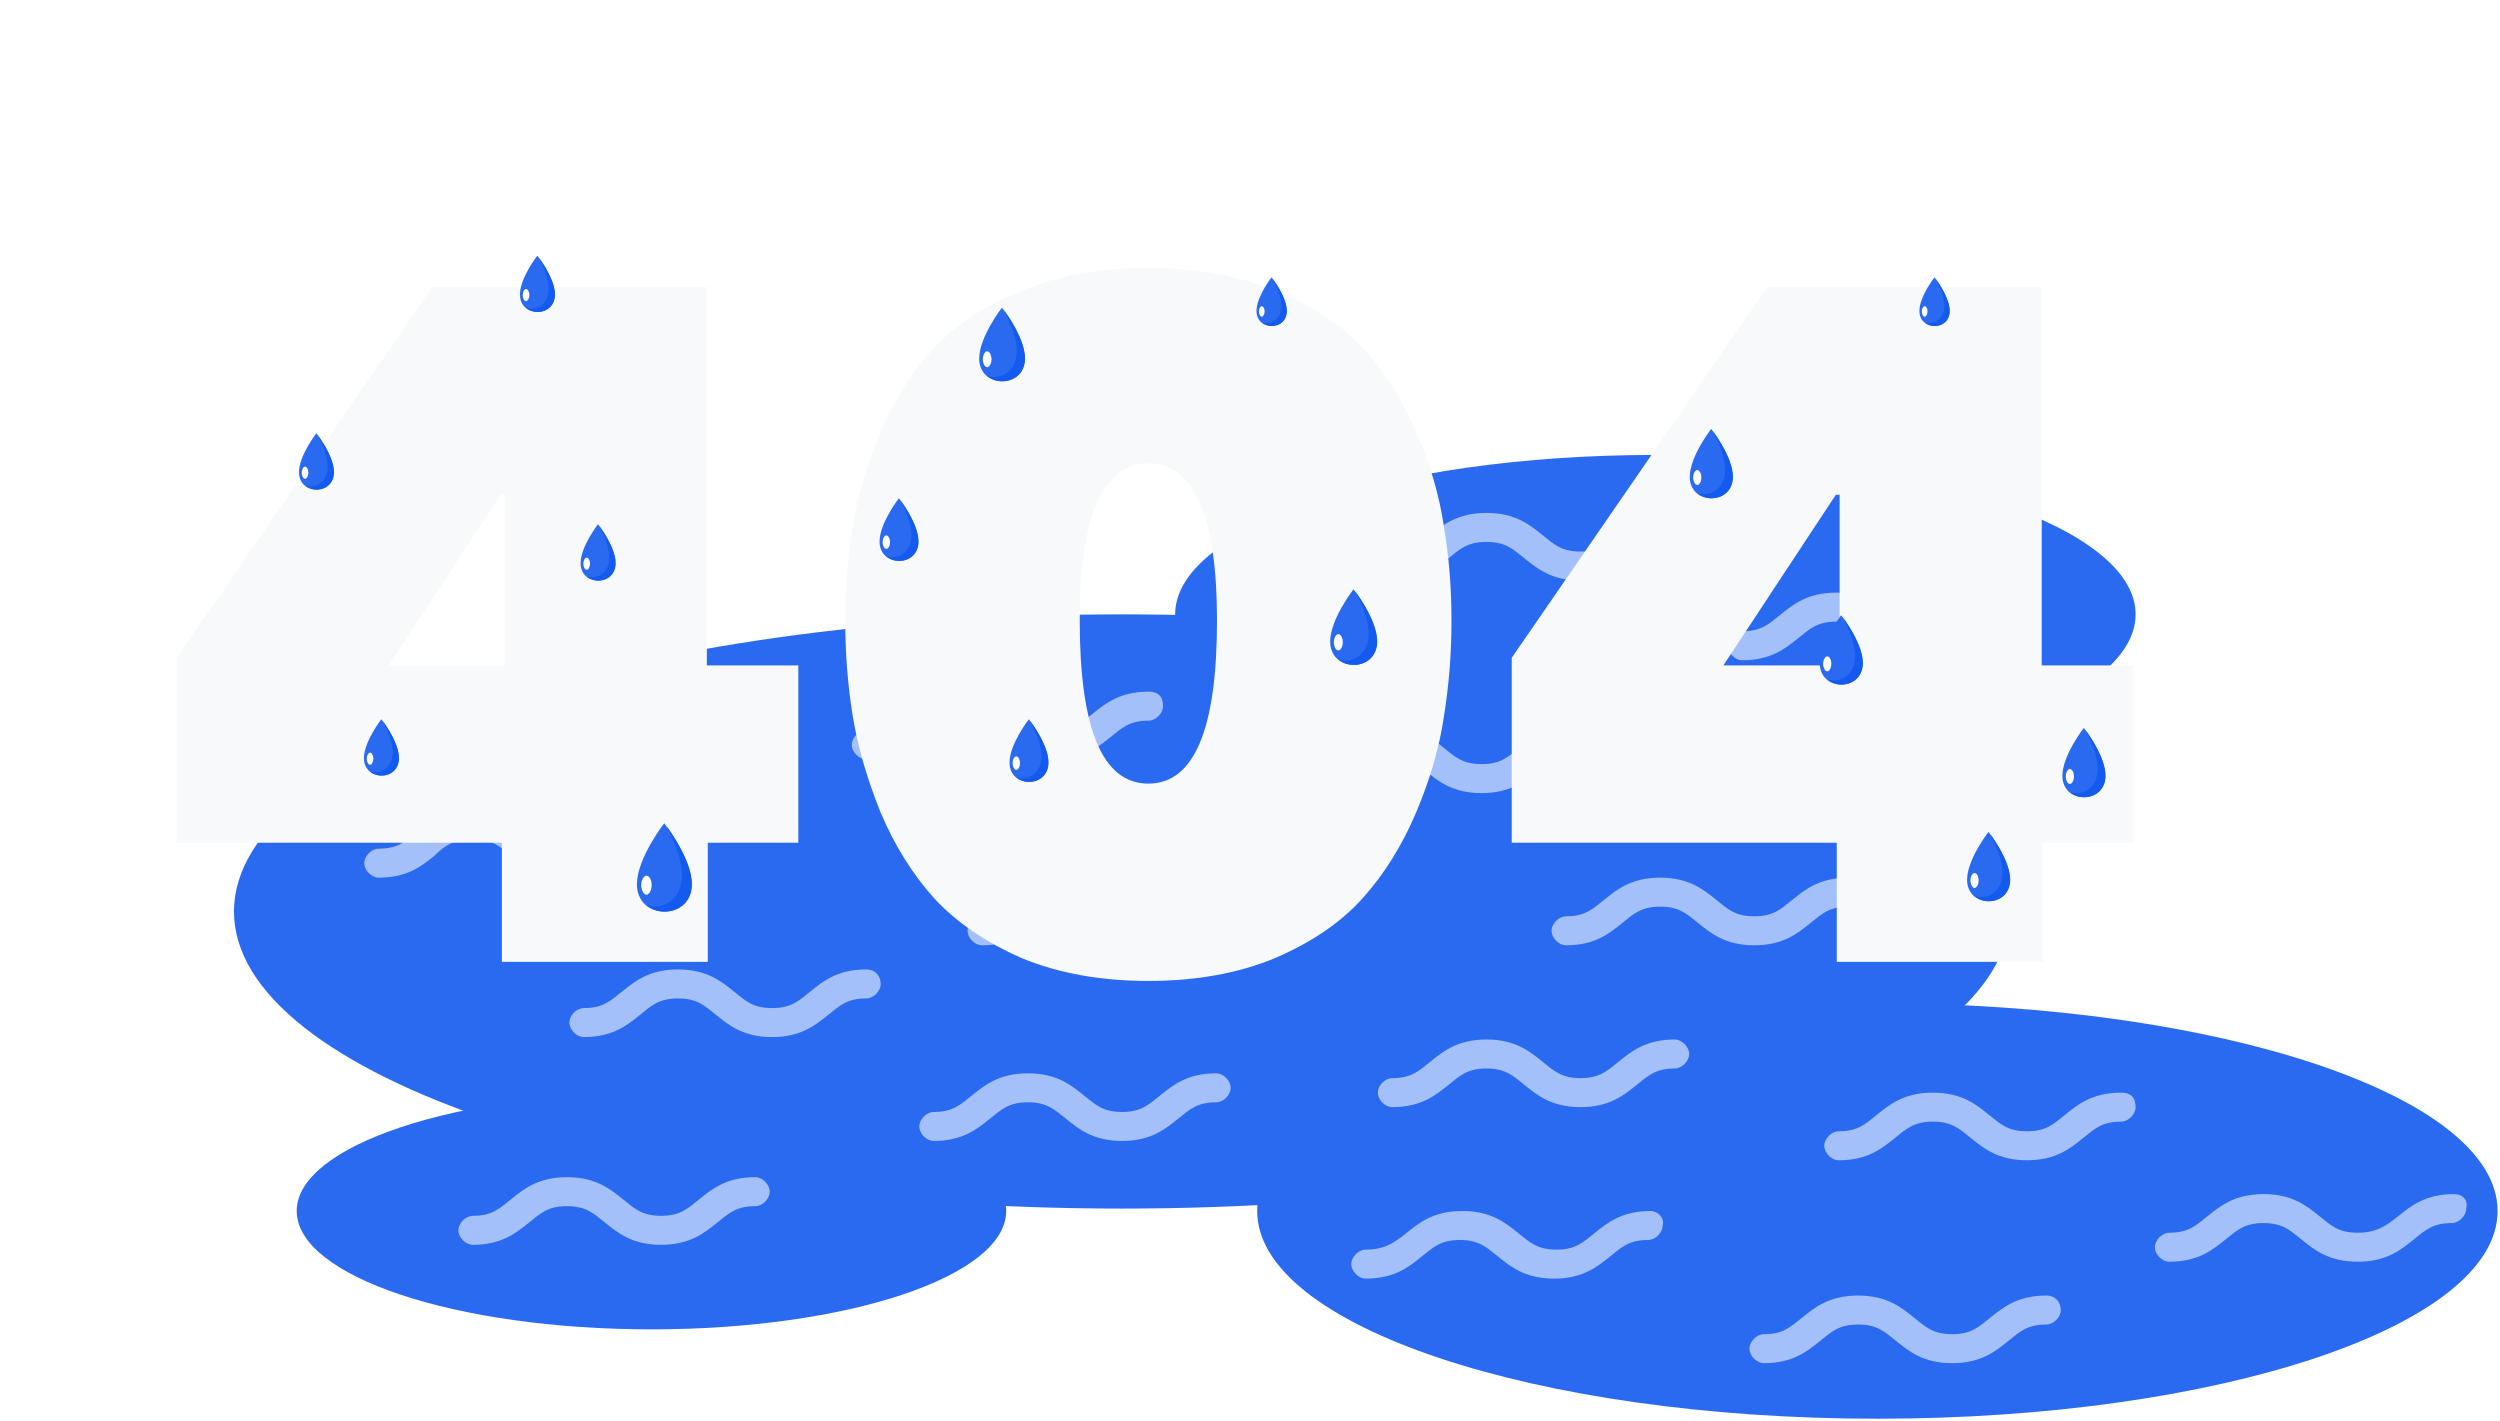 <svg width="577" height="328" viewBox="0 0 577 328" fill="none" xmlns="http://www.w3.org/2000/svg">
<path d="M258.967 141.795C372.167 141.795 463.934 172.496 463.934 210.368C463.934 248.239 372.167 278.94 258.967 278.94C145.767 278.94 54 248.239 54 210.368C54 172.496 145.767 141.795 258.967 141.795Z" fill="#2A6AF0"/>
<path d="M382.059 105C443.273 105 492.897 121.474 492.897 141.795C492.897 162.116 443.273 178.59 382.059 178.59C320.844 178.59 271.22 162.116 271.22 141.795C271.22 121.474 320.844 105 382.059 105Z" fill="#2A6AF0"/>
<path d="M150.357 252.18C195.575 252.18 232.232 264.411 232.232 279.498C232.232 294.585 195.575 306.815 150.357 306.815C105.138 306.815 68.481 294.585 68.481 279.498C68.481 264.411 105.138 252.18 150.357 252.18Z" fill="#2A6AF0"/>
<path d="M433.3 231.552C512.356 231.552 576.443 253.018 576.443 279.497C576.443 305.977 512.356 327.442 433.3 327.442C354.245 327.442 290.158 305.977 290.158 279.497C290.158 253.018 354.245 231.552 433.3 231.552Z" fill="#2A6AF0"/>
<path opacity="0.8" d="M152.585 186.952C145.901 186.952 142.559 189.74 139.774 191.97C136.989 194.2 135.319 195.872 130.863 195.872C126.407 195.872 124.736 194.2 121.951 191.97C119.166 189.74 115.824 186.952 109.141 186.952C102.457 186.952 99.115 189.74 96.33 191.97C93.545 194.2 91.874 195.872 87.419 195.872C85.748 195.872 84.077 197.545 84.077 199.217C84.077 200.89 85.748 202.562 87.419 202.562C94.102 202.562 97.444 199.775 100.229 197.545C102.457 195.315 104.685 193.643 109.141 193.643C113.596 193.643 115.267 195.315 118.052 197.545C120.837 199.775 124.179 202.562 130.863 202.562C137.546 202.562 140.888 199.775 143.673 197.545C146.458 195.315 148.129 193.643 152.585 193.643C154.256 193.643 155.927 191.97 155.927 190.298C155.927 188.068 154.256 186.952 152.585 186.952Z" fill="#C2D5FC"/>
<path opacity="0.8" d="M199.928 223.747C193.244 223.747 189.902 226.535 187.117 228.765C184.332 230.995 182.661 232.667 178.206 232.667C173.75 232.667 172.079 230.995 169.294 228.765C166.509 226.535 163.167 223.747 156.484 223.747C149.8 223.747 146.458 226.535 143.673 228.765C140.888 230.995 139.217 232.667 134.762 232.667C133.091 232.667 131.42 234.34 131.42 236.012C131.42 237.685 133.091 239.357 134.762 239.357C141.445 239.357 144.787 236.57 147.572 234.34C150.357 232.11 152.028 230.437 156.484 230.437C160.939 230.437 162.61 232.11 165.395 234.34C168.18 236.57 171.522 239.357 178.206 239.357C184.889 239.357 188.231 236.57 191.016 234.34C193.801 232.11 195.472 230.437 199.928 230.437C201.599 230.437 203.27 228.765 203.27 227.092C203.27 225.42 202.156 223.747 199.928 223.747Z" fill="#C2D5FC"/>
<path opacity="0.8" d="M386.514 118.38C379.831 118.38 376.489 121.168 373.704 123.398C370.919 125.628 369.248 127.3 364.792 127.3C360.337 127.3 358.666 125.628 355.881 123.398C353.096 121.168 349.754 118.38 343.07 118.38C336.387 118.38 333.045 121.168 330.26 123.398C327.475 125.628 325.804 127.3 321.348 127.3C319.677 127.3 318.006 128.973 318.006 130.645C318.006 132.318 319.677 133.99 321.348 133.99C328.032 133.99 331.374 131.203 334.159 128.973C336.944 126.743 338.615 125.07 343.07 125.07C347.526 125.07 349.197 126.743 351.982 128.973C354.767 131.203 358.109 133.99 364.792 133.99C371.476 133.99 374.818 131.203 377.603 128.973C380.388 126.743 382.059 125.07 386.514 125.07C388.185 125.07 389.856 123.398 389.856 121.725C389.856 119.495 388.185 118.38 386.514 118.38Z" fill="#C2D5FC"/>
<path opacity="0.8" d="M291.829 202.563C285.145 202.563 281.803 205.35 279.018 207.58C276.233 209.81 274.562 211.483 270.107 211.483C265.651 211.483 263.98 209.81 261.195 207.58C258.41 205.35 255.068 202.563 248.385 202.563C241.701 202.563 238.359 205.35 235.574 207.58C232.789 209.81 231.118 211.483 226.663 211.483C224.992 211.483 223.321 213.155 223.321 214.828C223.321 216.5 224.992 218.173 226.663 218.173C233.346 218.173 236.688 215.385 239.473 213.155C242.258 210.925 243.929 209.253 248.385 209.253C252.84 209.253 254.511 210.925 257.296 213.155C260.081 215.385 263.423 218.173 270.107 218.173C276.79 218.173 280.132 215.385 282.917 213.155C285.702 210.925 287.373 209.253 291.829 209.253C293.5 209.253 295.171 207.58 295.171 205.908C295.171 203.678 293.5 202.563 291.829 202.563Z" fill="#C2D5FC"/>
<path opacity="0.8" d="M386.514 239.914C379.831 239.914 376.489 242.702 373.704 244.932C370.919 247.162 369.248 248.834 364.792 248.834C360.337 248.834 358.666 247.162 355.881 244.932C353.096 242.702 349.754 239.914 343.07 239.914C336.387 239.914 333.045 242.702 330.26 244.932C327.475 247.162 325.804 248.834 321.348 248.834C319.677 248.834 318.006 250.507 318.006 252.179C318.006 253.852 319.677 255.524 321.348 255.524C328.032 255.524 331.374 252.737 334.159 250.507C336.944 248.277 338.615 246.604 343.07 246.604C347.526 246.604 349.197 248.277 351.982 250.507C354.767 252.737 358.109 255.524 364.792 255.524C371.476 255.524 374.818 252.737 377.603 250.507C380.388 248.277 382.059 246.604 386.514 246.604C388.185 246.604 389.856 244.932 389.856 243.259C389.856 241.587 388.185 239.914 386.514 239.914Z" fill="#C2D5FC"/>
<path opacity="0.8" d="M426.617 202.563C419.933 202.563 416.591 205.35 413.806 207.58C411.021 209.81 409.35 211.483 404.894 211.483C400.439 211.483 398.768 209.81 395.983 207.58C393.198 205.35 389.856 202.563 383.172 202.563C376.489 202.563 373.147 205.35 370.362 207.58C367.577 209.81 365.906 211.483 361.45 211.483C359.779 211.483 358.109 213.155 358.109 214.828C358.109 216.5 359.779 218.173 361.45 218.173C368.134 218.173 371.476 215.385 374.261 213.155C377.046 210.925 378.717 209.253 383.172 209.253C387.628 209.253 389.299 210.925 392.084 213.155C394.869 215.385 398.211 218.173 404.894 218.173C411.578 218.173 414.92 215.385 417.705 213.155C420.49 210.925 422.161 209.253 426.617 209.253C428.287 209.253 429.958 207.58 429.958 205.908C429.958 203.678 428.844 202.563 426.617 202.563Z" fill="#C2D5FC"/>
<path opacity="0.8" d="M467.276 136.778C460.592 136.778 457.25 139.565 454.465 141.795C451.681 144.025 450.01 145.698 445.554 145.698C441.098 145.698 439.427 144.025 436.642 141.795C433.857 139.565 430.516 136.778 423.832 136.778C417.148 136.778 413.806 139.565 411.021 141.795C408.237 144.025 406.566 145.698 402.11 145.698C400.439 145.698 398.768 147.37 398.768 149.043C398.768 150.715 400.439 152.388 402.11 152.388C408.793 152.388 412.135 149.6 414.92 147.37C417.705 145.14 419.376 143.468 423.832 143.468C428.288 143.468 429.959 145.14 432.743 147.37C435.528 149.6 438.87 152.388 445.554 152.388C452.238 152.388 455.579 149.6 458.364 147.37C461.149 145.14 462.82 143.468 467.276 143.468C468.947 143.468 470.618 141.795 470.618 140.123C470.618 138.45 469.504 136.778 467.276 136.778Z" fill="#C2D5FC"/>
<path opacity="0.8" d="M265.094 159.635C258.41 159.635 255.068 162.423 252.283 164.653C249.498 166.883 247.827 168.555 243.372 168.555C238.916 168.555 237.245 166.883 234.46 164.653C231.675 162.423 228.333 159.635 221.65 159.635C214.966 159.635 211.624 162.423 208.839 164.653C206.054 166.883 204.383 168.555 199.928 168.555C198.257 168.555 196.586 170.228 196.586 171.9C196.586 173.573 198.257 175.245 199.928 175.245C206.611 175.245 209.953 172.458 212.738 170.228C215.523 167.998 217.194 166.325 221.65 166.325C226.105 166.325 227.776 167.998 230.561 170.228C233.346 172.458 236.688 175.245 243.372 175.245C250.055 175.245 253.397 172.458 256.182 170.228C258.967 167.998 260.638 166.325 265.094 166.325C266.765 166.325 268.436 164.653 268.436 162.98C268.436 160.75 267.322 159.635 265.094 159.635Z" fill="#C2D5FC"/>
<path opacity="0.8" d="M363.678 167.44C356.995 167.44 353.653 170.227 350.868 172.457C348.083 174.687 346.412 176.36 341.956 176.36C337.501 176.36 335.83 174.687 333.045 172.457C330.26 170.227 326.918 167.44 320.234 167.44C313.551 167.44 310.209 170.227 307.424 172.457C304.639 174.687 302.968 176.36 298.512 176.36C296.841 176.36 295.17 178.032 295.17 179.705C295.17 181.377 296.841 183.05 298.512 183.05C305.196 183.05 308.538 180.262 311.323 178.032C314.108 175.802 315.778 174.13 320.234 174.13C324.69 174.13 326.361 175.802 329.146 178.032C331.931 180.262 335.273 183.05 341.956 183.05C348.64 183.05 351.982 180.262 354.767 178.032C357.552 175.802 359.223 174.13 363.678 174.13C365.349 174.13 367.02 172.457 367.02 170.785C367.02 168.555 365.906 167.44 363.678 167.44Z" fill="#C2D5FC"/>
<path opacity="0.8" d="M280.689 247.72C274.005 247.72 270.664 250.508 267.879 252.738C265.094 254.968 263.423 256.64 258.967 256.64C254.511 256.64 252.84 254.968 250.055 252.738C247.271 250.508 243.929 247.72 237.245 247.72C230.561 247.72 227.219 250.508 224.435 252.738C221.65 254.968 219.979 256.64 215.523 256.64C213.852 256.64 212.181 258.313 212.181 259.985C212.181 261.658 213.852 263.33 215.523 263.33C222.207 263.33 225.549 260.543 228.333 258.313C231.118 256.083 232.789 254.41 237.245 254.41C241.701 254.41 243.372 256.083 246.157 258.313C248.942 260.543 252.283 263.33 258.967 263.33C265.651 263.33 268.993 260.543 271.778 258.313C274.562 256.083 276.233 254.41 280.689 254.41C282.36 254.41 284.031 252.738 284.031 251.065C284.031 249.393 282.36 247.72 280.689 247.72Z" fill="#C2D5FC"/>
<path opacity="0.8" d="M380.945 279.497C374.261 279.497 370.919 282.285 368.134 284.515C365.349 286.745 363.678 288.417 359.223 288.417C354.767 288.417 353.096 286.745 350.311 284.515C347.526 282.285 344.184 279.497 337.501 279.497C330.817 279.497 327.475 282.285 324.69 284.515C321.905 286.745 319.677 288.417 315.222 288.417C313.551 288.417 311.88 290.09 311.88 291.762C311.88 293.435 313.551 295.107 315.222 295.107C321.905 295.107 325.247 292.32 328.032 290.09C330.817 287.86 332.488 286.187 336.944 286.187C341.399 286.187 343.07 287.86 345.855 290.09C348.64 292.32 351.982 295.107 358.666 295.107C365.349 295.107 368.691 292.32 371.476 290.09C374.261 287.86 375.932 286.187 380.388 286.187C382.059 286.187 383.73 284.515 383.73 282.842C384.286 281.17 382.616 279.497 380.945 279.497Z" fill="#C2D5FC"/>
<path opacity="0.8" d="M489.555 252.18C482.871 252.18 479.529 254.968 476.744 257.198C473.96 259.428 472.289 261.1 467.833 261.1C463.377 261.1 461.706 259.428 458.921 257.198C456.136 254.968 452.794 252.18 446.111 252.18C439.427 252.18 436.085 254.968 433.3 257.198C430.515 259.428 428.845 261.1 424.389 261.1C422.718 261.1 421.047 262.773 421.047 264.445C421.047 266.118 422.718 267.79 424.389 267.79C431.072 267.79 434.414 265.003 437.199 262.773C439.984 260.543 441.655 258.87 446.111 258.87C450.567 258.87 452.238 260.543 455.022 262.773C457.807 265.003 461.149 267.79 467.833 267.79C474.517 267.79 477.858 265.003 480.643 262.773C483.428 260.543 485.099 258.87 489.555 258.87C491.226 258.87 492.897 257.198 492.897 255.525C492.897 253.295 491.783 252.18 489.555 252.18Z" fill="#C2D5FC"/>
<path opacity="0.8" d="M472.288 299.01C465.605 299.01 462.263 301.798 459.478 304.028C456.693 306.258 455.022 307.93 450.566 307.93C446.111 307.93 444.44 306.258 441.655 304.028C438.87 301.798 435.528 299.01 428.844 299.01C422.161 299.01 418.819 301.798 416.034 304.028C413.249 306.258 411.578 307.93 407.122 307.93C405.451 307.93 403.781 309.603 403.781 311.275C403.781 312.948 405.451 314.62 407.122 314.62C413.806 314.62 417.148 311.833 419.933 309.603C422.718 307.373 424.389 305.7 428.844 305.7C433.3 305.7 434.971 307.373 437.756 309.603C440.541 311.833 443.883 314.62 450.566 314.62C457.25 314.62 460.592 311.833 463.377 309.603C466.162 307.373 467.833 305.7 472.288 305.7C473.959 305.7 475.63 304.028 475.63 302.355C475.63 300.683 474.516 299.01 472.288 299.01Z" fill="#C2D5FC"/>
<path opacity="0.8" d="M566.417 275.595C559.734 275.595 556.392 278.383 553.607 280.613C550.822 282.843 548.594 284.515 544.138 284.515C539.683 284.515 538.012 282.843 535.227 280.613C532.442 278.383 529.1 275.595 522.416 275.595C515.733 275.595 512.391 278.383 509.606 280.613C506.821 282.843 505.15 284.515 500.694 284.515C499.023 284.515 497.352 286.188 497.352 287.86C497.352 289.533 499.023 291.205 500.694 291.205C507.378 291.205 510.72 288.418 513.505 286.188C516.29 283.958 517.961 282.285 522.416 282.285C526.872 282.285 528.543 283.958 531.328 286.188C534.113 288.418 537.455 291.205 544.138 291.205C550.822 291.205 554.164 288.418 556.949 286.188C559.734 283.958 561.405 282.285 565.86 282.285C567.531 282.285 569.202 280.613 569.202 278.94C569.759 276.71 568.088 275.595 566.417 275.595Z" fill="#C2D5FC"/>
<path opacity="0.8" d="M174.307 271.693C167.623 271.693 164.281 274.48 161.496 276.71C158.711 278.94 157.04 280.613 152.585 280.613C148.129 280.613 146.458 278.94 143.673 276.71C140.888 274.48 137.546 271.693 130.862 271.693C124.179 271.693 120.837 274.48 118.052 276.71C115.267 278.94 113.596 280.613 109.14 280.613C107.47 280.613 105.799 282.285 105.799 283.958C105.799 285.63 107.47 287.303 109.14 287.303C115.824 287.303 119.166 284.515 121.951 282.285C124.736 280.055 126.407 278.383 130.862 278.383C135.318 278.383 136.989 280.055 139.774 282.285C142.559 284.515 145.901 287.303 152.585 287.303C159.268 287.303 162.61 284.515 165.395 282.285C168.18 280.055 169.851 278.383 174.307 278.383C175.978 278.383 177.648 276.71 177.648 275.038C177.648 273.365 175.978 271.693 174.307 271.693Z" fill="#C2D5FC"/>
<g filter="url(#filter0_d)">
<path d="M163.36 176.5V204H115.84V176.5H40.82V133.82L99.78 48.24H163.14V135.58H184.26V176.5H163.36ZM116.5 96.2H115.62L89.66 135.58H116.5V96.2ZM294.303 203.12C285.796 206.64 276.043 208.4 265.043 208.4C254.043 208.4 244.29 206.64 235.783 203.12C227.423 199.453 220.676 194.833 215.543 189.26C210.556 183.687 206.45 177.087 203.223 169.46C200.143 161.833 198.016 154.5 196.843 147.46C195.67 140.273 195.083 132.867 195.083 125.24C195.083 117.613 195.67 110.353 196.843 103.46C198.016 96.42 200.143 89.16 203.223 81.68C206.45 74.2 210.556 67.747 215.543 62.32C220.676 56.893 227.423 52.493 235.783 49.12C244.29 45.6 254.043 43.84 265.043 43.84C276.043 43.84 285.796 45.6 294.303 49.12C302.81 52.493 309.556 56.893 314.543 62.32C319.53 67.747 323.636 74.2 326.863 81.68C330.09 89.16 332.216 96.42 333.243 103.46C334.416 110.353 335.003 117.613 335.003 125.24C335.003 132.867 334.416 140.273 333.243 147.46C332.216 154.5 330.09 161.833 326.863 169.46C323.636 177.087 319.53 183.687 314.543 189.26C309.556 194.833 302.81 199.453 294.303 203.12ZM280.883 125.24C280.883 101.04 275.603 88.94 265.043 88.94C254.483 88.94 249.203 101.04 249.203 125.24C249.203 150.32 254.483 162.86 265.043 162.86C275.603 162.86 280.883 150.32 280.883 125.24ZM471.446 176.5V204H423.926V176.5H348.906V133.82L407.866 48.24H471.226V135.58H492.346V176.5H471.446ZM424.586 96.2H423.706L397.746 135.58H424.586V96.2Z" fill="#F7F9FA"/>
</g>
<path d="M138.015 121C138.015 121 134 126.162 134 129.985C134 132.471 135.784 134 138.015 134C140.245 134 142.029 132.471 142.029 129.985C142.093 126.162 138.015 121 138.015 121Z" fill="#2A6AF0"/>
<path d="M136.167 130.113C136.167 130.878 135.784 131.515 135.402 131.515C135.02 131.515 134.637 130.878 134.637 130.113C134.637 129.348 135.02 128.711 135.402 128.711C135.784 128.711 136.167 129.284 136.167 130.113Z" fill="white"/>
<path d="M138.333 121.383C139.417 123.486 140.627 126.29 140.627 128.648C140.627 131.451 138.843 133.236 136.613 133.236C136.167 133.236 135.784 133.172 135.402 133.045C136.103 133.618 137.059 134 138.078 134C140.309 134 142.093 132.471 142.093 129.986C142.093 126.799 139.289 122.721 138.333 121.383Z" fill="#145AEF"/>
<path d="M73.015 100C73.015 100 69 105.162 69 108.985C69 111.471 70.784 113 73.015 113C75.245 113 77.029 111.471 77.029 108.985C77.093 105.162 73.015 100 73.015 100Z" fill="#2A6AF0"/>
<path d="M71.167 109.113C71.167 109.878 70.784 110.515 70.402 110.515C70.02 110.515 69.637 109.878 69.637 109.113C69.637 108.348 70.02 107.711 70.402 107.711C70.784 107.711 71.167 108.284 71.167 109.113Z" fill="white"/>
<path d="M73.333 100.383C74.417 102.486 75.627 105.29 75.627 107.648C75.627 110.451 73.843 112.236 71.613 112.236C71.167 112.236 70.784 112.172 70.402 112.045C71.103 112.618 72.059 113 73.078 113C75.309 113 77.093 111.471 77.093 108.986C77.093 105.799 74.289 101.721 73.333 100.383Z" fill="#145AEF"/>
<path d="M124.015 59C124.015 59 120 64.162 120 67.985C120 70.471 121.784 72 124.015 72C126.245 72 128.029 70.471 128.029 67.985C128.093 64.162 124.015 59 124.015 59Z" fill="#2A6AF0"/>
<path d="M122.167 68.113C122.167 68.878 121.784 69.515 121.402 69.515C121.02 69.515 120.637 68.878 120.637 68.113C120.637 67.348 121.02 66.711 121.402 66.711C121.784 66.711 122.167 67.284 122.167 68.113Z" fill="white"/>
<path d="M124.333 59.383C125.417 61.486 126.627 64.29 126.627 66.647C126.627 69.451 124.843 71.236 122.613 71.236C122.167 71.236 121.784 71.172 121.402 71.045C122.103 71.618 123.059 72.001 124.078 72.001C126.309 72.001 128.093 70.471 128.093 67.986C128.093 64.799 125.289 60.721 124.333 59.383Z" fill="#145AEF"/>
<path d="M88.015 166C88.015 166 84 171.162 84 174.985C84 177.471 85.784 179 88.015 179C90.245 179 92.029 177.471 92.029 174.985C92.093 171.162 88.015 166 88.015 166Z" fill="#2A6AF0"/>
<path d="M86.167 175.113C86.167 175.878 85.784 176.515 85.402 176.515C85.02 176.515 84.637 175.878 84.637 175.113C84.637 174.348 85.02 173.711 85.402 173.711C85.784 173.711 86.167 174.284 86.167 175.113Z" fill="white"/>
<path d="M88.333 166.383C89.417 168.486 90.627 171.29 90.627 173.648C90.627 176.451 88.843 178.236 86.613 178.236C86.167 178.236 85.784 178.172 85.402 178.045C86.103 178.618 87.059 179 88.078 179C90.309 179 92.093 177.471 92.093 174.986C92.093 171.799 89.289 167.721 88.333 166.383Z" fill="#145AEF"/>
<path d="M231.25 71C231.25 71 226 77.75 226 82.75C226 86 228.333 88 231.25 88C234.167 88 236.5 86 236.5 82.75C236.583 77.75 231.25 71 231.25 71Z" fill="#2A6AF0"/>
<path d="M228.833 82.916C228.833 83.916 228.333 84.75 227.833 84.75C227.333 84.75 226.833 83.916 226.833 82.916C226.833 81.916 227.333 81.083 227.833 81.083C228.333 81.083 228.833 81.833 228.833 82.916Z" fill="white"/>
<path d="M231.667 71.5C233.083 74.25 234.667 77.917 234.667 81C234.667 84.667 232.333 87 229.417 87C228.833 87 228.333 86.917 227.833 86.75C228.75 87.5 230 88 231.333 88C234.25 88 236.583 86 236.583 82.75C236.583 78.583 232.917 73.25 231.667 71.5Z" fill="#145AEF"/>
<path d="M293.472 64C293.472 64 290 68.465 290 71.772C290 73.921 291.543 75.244 293.472 75.244C295.402 75.244 296.945 73.921 296.945 71.772C297 68.465 293.472 64 293.472 64Z" fill="#2A6AF0"/>
<path d="M291.874 71.882C291.874 72.543 291.543 73.094 291.213 73.094C290.882 73.094 290.551 72.543 290.551 71.882C290.551 71.22 290.882 70.669 291.213 70.669C291.543 70.669 291.874 71.165 291.874 71.882Z" fill="white"/>
<path d="M293.748 64.331C294.685 66.15 295.732 68.575 295.732 70.615C295.732 73.04 294.189 74.583 292.26 74.583C291.874 74.583 291.543 74.528 291.213 74.418C291.819 74.914 292.646 75.244 293.528 75.244C295.457 75.244 297 73.922 297 71.772C297 69.016 294.575 65.489 293.748 64.331Z" fill="#145AEF"/>
<path d="M207.465 115C207.465 115 203 120.74 203 124.992C203 127.756 204.984 129.457 207.465 129.457C209.945 129.457 211.929 127.756 211.929 124.992C212 120.74 207.465 115 207.465 115Z" fill="#2A6AF0"/>
<path d="M205.409 125.134C205.409 125.985 204.984 126.693 204.559 126.693C204.134 126.693 203.709 125.985 203.709 125.134C203.709 124.284 204.134 123.575 204.559 123.575C204.984 123.575 205.409 124.213 205.409 125.134Z" fill="white"/>
<path d="M207.819 115.425C209.024 117.763 210.37 120.881 210.37 123.504C210.37 126.622 208.386 128.606 205.906 128.606C205.409 128.606 204.984 128.535 204.559 128.393C205.339 129.031 206.402 129.456 207.535 129.456C210.016 129.456 212 127.756 212 124.992C212 121.448 208.882 116.913 207.819 115.425Z" fill="#145AEF"/>
<path d="M237.465 166C237.465 166 233 171.74 233 175.992C233 178.756 234.984 180.457 237.465 180.457C239.945 180.457 241.929 178.756 241.929 175.992C242 171.74 237.465 166 237.465 166Z" fill="#2A6AF0"/>
<path d="M235.409 176.134C235.409 176.985 234.984 177.693 234.559 177.693C234.134 177.693 233.709 176.985 233.709 176.134C233.709 175.284 234.134 174.575 234.559 174.575C234.984 174.575 235.409 175.213 235.409 176.134Z" fill="white"/>
<path d="M237.819 166.425C239.024 168.763 240.37 171.881 240.37 174.504C240.37 177.622 238.386 179.606 235.906 179.606C235.409 179.606 234.984 179.535 234.559 179.393C235.339 180.031 236.402 180.456 237.535 180.456C240.016 180.456 242 178.756 242 175.992C242 172.448 238.882 167.913 237.819 166.425Z" fill="#145AEF"/>
<path d="M312.391 136C312.391 136 307 142.931 307 148.066C307 151.403 309.396 153.457 312.391 153.457C315.386 153.457 317.782 151.403 317.782 148.066C317.868 142.931 312.391 136 312.391 136Z" fill="#2A6AF0"/>
<path d="M309.909 148.237C309.909 149.264 309.396 150.12 308.883 150.12C308.369 150.12 307.856 149.264 307.856 148.237C307.856 147.21 308.369 146.354 308.883 146.354C309.396 146.354 309.909 147.125 309.909 148.237Z" fill="white"/>
<path d="M312.819 136.514C314.274 139.338 315.899 143.103 315.899 146.269C315.899 150.034 313.503 152.43 310.508 152.43C309.909 152.43 309.396 152.344 308.883 152.173C309.824 152.943 311.107 153.457 312.477 153.457C315.472 153.457 317.868 151.403 317.868 148.066C317.868 143.787 314.102 138.311 312.819 136.514Z" fill="#145AEF"/>
<path d="M446.472 64C446.472 64 443 68.465 443 71.772C443 73.921 444.543 75.244 446.472 75.244C448.402 75.244 449.945 73.921 449.945 71.772C450 68.465 446.472 64 446.472 64Z" fill="#2A6AF0"/>
<path d="M444.874 71.882C444.874 72.543 444.543 73.094 444.213 73.094C443.882 73.094 443.551 72.543 443.551 71.882C443.551 71.22 443.882 70.669 444.213 70.669C444.543 70.669 444.874 71.165 444.874 71.882Z" fill="white"/>
<path d="M446.748 64.331C447.685 66.15 448.732 68.575 448.732 70.615C448.732 73.04 447.189 74.583 445.26 74.583C444.874 74.583 444.543 74.528 444.213 74.418C444.819 74.914 445.646 75.244 446.528 75.244C448.457 75.244 450 73.922 450 71.772C450 69.016 447.575 65.489 446.748 64.331Z" fill="#145AEF"/>
<path d="M394.941 99C394.941 99 390 105.353 390 110.059C390 113.118 392.196 115 394.941 115C397.686 115 399.882 113.118 399.882 110.059C399.961 105.353 394.941 99 394.941 99Z" fill="#2A6AF0"/>
<path d="M392.667 110.216C392.667 111.157 392.196 111.941 391.725 111.941C391.255 111.941 390.784 111.157 390.784 110.216C390.784 109.275 391.255 108.49 391.725 108.49C392.196 108.49 392.667 109.196 392.667 110.216Z" fill="white"/>
<path d="M395.333 99.471C396.667 102.059 398.157 105.51 398.157 108.412C398.157 111.863 395.961 114.059 393.216 114.059C392.667 114.059 392.196 113.981 391.726 113.824C392.588 114.53 393.765 115 395.02 115C397.765 115 399.961 113.118 399.961 110.059C399.961 106.137 396.51 101.118 395.333 99.471Z" fill="#145AEF"/>
<path d="M480.941 168C480.941 168 476 174.353 476 179.059C476 182.118 478.196 184 480.941 184C483.686 184 485.882 182.118 485.882 179.059C485.961 174.353 480.941 168 480.941 168Z" fill="#2A6AF0"/>
<path d="M478.667 179.216C478.667 180.157 478.196 180.941 477.725 180.941C477.255 180.941 476.784 180.157 476.784 179.216C476.784 178.275 477.255 177.49 477.725 177.49C478.196 177.49 478.667 178.196 478.667 179.216Z" fill="white"/>
<path d="M481.333 168.471C482.667 171.059 484.157 174.51 484.157 177.412C484.157 180.863 481.961 183.059 479.216 183.059C478.667 183.059 478.196 182.981 477.726 182.824C478.588 183.53 479.765 184 481.02 184C483.765 184 485.961 182.118 485.961 179.059C485.961 175.137 482.51 170.118 481.333 168.471Z" fill="#145AEF"/>
<path d="M458.941 192C458.941 192 454 198.353 454 203.059C454 206.118 456.196 208 458.941 208C461.686 208 463.882 206.118 463.882 203.059C463.961 198.353 458.941 192 458.941 192Z" fill="#2A6AF0"/>
<path d="M456.667 203.216C456.667 204.157 456.196 204.941 455.725 204.941C455.255 204.941 454.784 204.157 454.784 203.216C454.784 202.275 455.255 201.49 455.725 201.49C456.196 201.49 456.667 202.196 456.667 203.216Z" fill="white"/>
<path d="M459.333 192.471C460.667 195.059 462.157 198.51 462.157 201.412C462.157 204.863 459.961 207.059 457.216 207.059C456.667 207.059 456.196 206.981 455.726 206.824C456.588 207.53 457.765 208 459.02 208C461.765 208 463.961 206.118 463.961 203.059C463.961 199.137 460.51 194.118 459.333 192.471Z" fill="#145AEF"/>
<path d="M424.941 142C424.941 142 420 148.353 420 153.059C420 156.118 422.196 158 424.941 158C427.686 158 429.882 156.118 429.882 153.059C429.961 148.353 424.941 142 424.941 142Z" fill="#2A6AF0"/>
<path d="M422.667 153.216C422.667 154.157 422.196 154.941 421.725 154.941C421.255 154.941 420.784 154.157 420.784 153.216C420.784 152.275 421.255 151.49 421.725 151.49C422.196 151.49 422.667 152.196 422.667 153.216Z" fill="white"/>
<path d="M425.333 142.471C426.667 145.059 428.157 148.51 428.157 151.412C428.157 154.863 425.961 157.059 423.216 157.059C422.667 157.059 422.196 156.981 421.726 156.824C422.588 157.53 423.765 158 425.02 158C427.765 158 429.961 156.118 429.961 153.059C429.961 149.137 426.51 144.118 425.333 142.471Z" fill="#145AEF"/>
<path d="M153.3 190C153.3 190 147 198.1 147 204.1C147 208 149.8 210.4 153.3 210.4C156.8 210.4 159.6 208 159.6 204.1C159.7 198.1 153.3 190 153.3 190Z" fill="#2A6AF0"/>
<path d="M150.4 204.3C150.4 205.5 149.8 206.5 149.2 206.5C148.6 206.5 148 205.5 148 204.3C148 203.1 148.6 202.1 149.2 202.1C149.8 202.1 150.4 203 150.4 204.3Z" fill="white"/>
<path d="M153.8 190.6C155.5 193.9 157.4 198.3 157.4 202C157.4 206.4 154.6 209.2 151.1 209.2C150.4 209.2 149.8 209.1 149.2 208.9C150.3 209.8 151.8 210.4 153.4 210.4C156.9 210.4 159.7 208 159.7 204.1C159.7 199.1 155.3 192.7 153.8 190.6Z" fill="#145AEF"/>
<defs>
<filter id="filter0_d" x="0.82" y="21.84" width="531.526" height="244.56" filterUnits="userSpaceOnUse" color-interpolation-filters="sRGB">
<feFlood flood-opacity="0" result="BackgroundImageFix"/>
<feColorMatrix in="SourceAlpha" type="matrix" values="0 0 0 0 0 0 0 0 0 0 0 0 0 0 0 0 0 0 127 0"/>
<feOffset dy="18"/>
<feGaussianBlur stdDeviation="20"/>
<feColorMatrix type="matrix" values="0 0 0 0 0.165 0 0 0 0 0.416 0 0 0 0 0.941 0 0 0 0.35 0"/>
<feBlend mode="normal" in2="BackgroundImageFix" result="effect1_dropShadow"/>
<feBlend mode="normal" in="SourceGraphic" in2="effect1_dropShadow" result="shape"/>
</filter>
</defs>
</svg>
